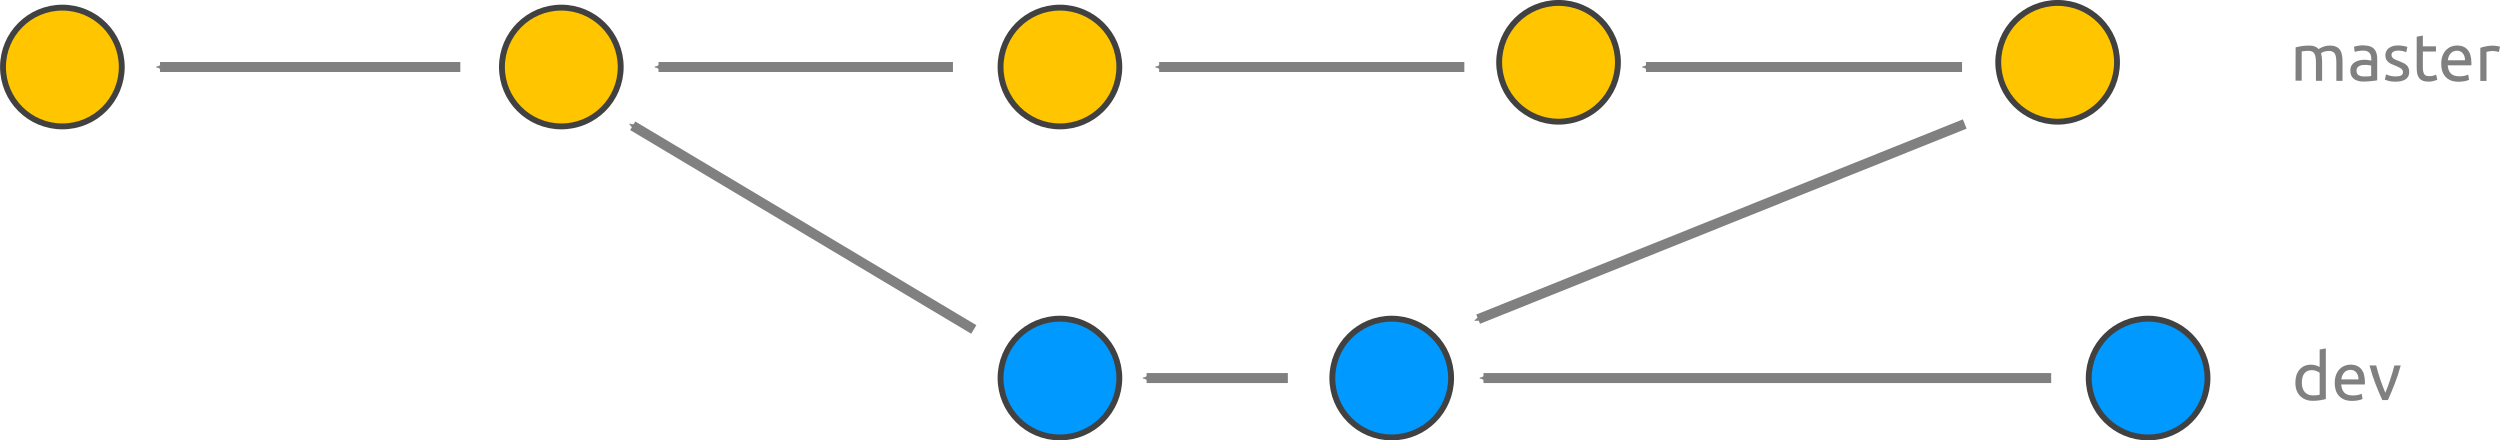 <?xml version="1.0" encoding="UTF-8"?>
<svg width="200.49" height="35.319" version="1.1" viewBox="0 0 53.046 9.345" xmlns="http://www.w3.org/2000/svg" xmlns:cc="http://creativecommons.org/ns#" xmlns:dc="http://purl.org/dc/elements/1.1/" xmlns:rdf="http://www.w3.org/1999/02/22-rdf-syntax-ns#">
 <defs>
  <marker id="marker5180" overflow="visible" orient="auto">
   <path transform="matrix(.3 0 0 .3 -.69 0)" d="m8.719 4.034-10.926-4.018 10.926-4.018c-1.746 2.372-1.735 5.617-6e-7 8.035z" fill="#808080" fill-rule="evenodd" stroke="#808080" stroke-linejoin="round" stroke-width=".625"/>
  </marker>
  <marker id="marker4430" overflow="visible" orient="auto">
   <path transform="matrix(.3 0 0 .3 -.69 0)" d="m8.719 4.034-10.926-4.018 10.926-4.018c-1.746 2.372-1.735 5.617-6e-7 8.035z" fill="#808080" fill-rule="evenodd" stroke="#808080" stroke-linejoin="round" stroke-width=".625"/>
  </marker>
  <marker id="marker4236" overflow="visible" orient="auto">
   <path transform="matrix(.3 0 0 .3 -.69 0)" d="m8.719 4.034-10.926-4.018 10.926-4.018c-1.746 2.372-1.735 5.617-6e-7 8.035z" fill="#808080" fill-rule="evenodd" stroke="#808080" stroke-linejoin="round" stroke-width=".625"/>
  </marker>
  <marker id="marker4058" overflow="visible" orient="auto">
   <path transform="matrix(.3 0 0 .3 -.69 0)" d="m8.719 4.034-10.926-4.018 10.926-4.018c-1.746 2.372-1.735 5.617-6e-7 8.035z" fill="#808080" fill-rule="evenodd" stroke="#808080" stroke-linejoin="round" stroke-width=".625"/>
  </marker>
  <marker id="marker3886" overflow="visible" orient="auto">
   <path transform="matrix(.3 0 0 .3 -.69 0)" d="m8.719 4.034-10.926-4.018 10.926-4.018c-1.746 2.372-1.735 5.617-6e-7 8.035z" fill="#808080" fill-rule="evenodd" stroke="#808080" stroke-linejoin="round" stroke-width=".625"/>
  </marker>
  <marker id="marker3720" overflow="visible" orient="auto">
   <path transform="matrix(.3 0 0 .3 -.69 0)" d="m8.719 4.034-10.926-4.018 10.926-4.018c-1.746 2.372-1.735 5.617-6e-7 8.035z" fill="#808080" fill-rule="evenodd" stroke="#808080" stroke-linejoin="round" stroke-width=".625"/>
  </marker>
  <marker id="marker3560" overflow="visible" orient="auto">
   <path transform="matrix(.3 0 0 .3 -.69 0)" d="m8.719 4.034-10.926-4.018 10.926-4.018c-1.746 2.372-1.735 5.617-6e-7 8.035z" fill="#808080" fill-rule="evenodd" stroke="#808080" stroke-linejoin="round" stroke-width=".625"/>
  </marker>
  <marker id="marker3406" overflow="visible" orient="auto">
   <path transform="matrix(.3 0 0 .3 -.69 0)" d="m8.719 4.034-10.926-4.018 10.926-4.018c-1.746 2.372-1.735 5.617-6e-7 8.035z" fill="#808080" fill-rule="evenodd" stroke="#808080" stroke-linejoin="round" stroke-width=".625"/>
  </marker>
 </defs>
 <g transform="translate(-0 -.078)" stroke="#414141" stroke-miterlimit="10" stroke-width=".125">
  <g transform="translate(2.98e-8,-287.6)" fill="#ffc600">
   <circle cx="1.323" cy="289.1" r="1.26"/>
   <circle cx="11.91" cy="289.1" r="1.26"/>
   <circle cx="22.49" cy="289.1" r="1.26"/>
   <circle cx="43.66" cy="289" r="1.26"/>
   <circle cx="33.07" cy="289" r="1.26"/>
  </g>
  <g transform="translate(2.98e-8,-287.6)" fill="#09f">
   <circle cx="22.49" cy="295.7" r="1.26"/>
   <circle cx="29.53" cy="295.7" r="1.26"/>
   <circle cx="45.58" cy="295.7" r="1.26"/>
  </g>
 </g>
 <g transform="translate(-0 -.078)" fill="#808080" stroke-width=".265">
  <g aria-label="master">
   <path d="m48.71 1.082q0.045-0.011 0.118-0.024 0.075-0.013 0.172-0.013 0.071 0 0.118 0.02 0.048 0.018 0.08 0.055 0.01-0.007 0.031-0.02 0.021-0.013 0.052-0.024 0.031-0.013 0.069-0.021 0.038-0.01 0.082-0.01 0.085 0 0.138 0.025 0.054 0.024 0.083 0.069 0.031 0.045 0.041 0.107 0.011 0.062 0.011 0.136v0.412h-0.131v-0.384q0-0.065-0.007-0.112-0.006-0.047-0.024-0.078-0.017-0.031-0.048-0.045-0.03-0.016-0.078-0.016-0.066 0-0.11 0.018-0.042 0.017-0.058 0.031 0.011 0.037 0.017 0.08 0.006 0.044 0.006 0.092v0.412h-0.131v-0.384q0-0.065-0.007-0.112-0.007-0.047-0.025-0.078-0.017-0.031-0.048-0.045-0.03-0.016-0.076-0.016-0.02 0-0.042 0.001t-0.044 0.004q-0.02 0.001-0.037 0.004t-0.023 0.004v0.62h-0.131z"/>
   <path d="m50.17 1.7q0.047 0 0.082-0.001 0.037-0.003 0.061-0.008v-0.219q-0.014-0.007-0.047-0.011-0.031-0.006-0.076-0.006-0.03 0-0.064 0.004-0.032 0.004-0.061 0.018-0.027 0.013-0.045 0.037-0.018 0.023-0.018 0.061 0 0.071 0.045 0.099 0.045 0.027 0.123 0.027zm-0.011-0.658q0.079 0 0.133 0.021 0.055 0.02 0.087 0.058 0.034 0.037 0.048 0.089 0.014 0.051 0.014 0.113v0.459q-0.017 0.003-0.048 0.008-0.03 0.004-0.068 0.008-0.038 0.004-0.083 0.007-0.044 0.004-0.087 0.004-0.062 0-0.114-0.013t-0.09-0.04q-0.038-0.028-0.059-0.073t-0.021-0.109q0-0.061 0.024-0.104 0.025-0.044 0.068-0.071t0.099-0.04q0.056-0.013 0.118-0.013 0.02 0 0.041 0.003 0.021 0.001 0.04 0.006 0.02 0.003 0.034 0.006t0.02 0.004v-0.037q0-0.032-0.007-0.064-0.007-0.032-0.025-0.056-0.018-0.025-0.051-0.04-0.031-0.016-0.082-0.016-0.065 0-0.114 0.01-0.048 0.008-0.072 0.018l-0.016-0.109q0.025-0.011 0.085-0.021 0.059-0.011 0.128-0.011z"/>
   <path d="m50.83 1.7q0.08 0 0.118-0.021 0.04-0.021 0.04-0.068 0-0.048-0.038-0.076t-0.126-0.064q-0.042-0.017-0.082-0.034-0.038-0.018-0.066-0.042t-0.045-0.058q-0.017-0.034-0.017-0.083 0-0.097 0.072-0.154 0.072-0.058 0.196-0.058 0.031 0 0.062 0.004 0.031 0.003 0.058 0.008 0.027 0.004 0.047 0.01 0.021 0.006 0.032 0.01l-0.024 0.113q-0.021-0.011-0.066-0.023-0.045-0.013-0.109-0.013-0.055 0-0.096 0.023-0.041 0.021-0.041 0.068 0 0.024 0.009 0.042 0.01 0.018 0.028 0.034 0.02 0.014 0.048 0.027t0.068 0.027q0.052 0.02 0.093 0.04 0.041 0.018 0.069 0.044 0.03 0.025 0.045 0.062 0.016 0.035 0.016 0.087 0 0.102-0.076 0.154-0.075 0.052-0.214 0.052-0.097 0-0.152-0.017-0.055-0.016-0.075-0.024l0.024-0.113q0.023 0.008 0.072 0.025t0.131 0.017z"/>
   <path d="m51.41 1.061h0.278v0.11h-0.278v0.339q0 0.055 0.009 0.092 0.009 0.035 0.025 0.056 0.017 0.02 0.042 0.028 0.025 0.008 0.059 0.008 0.059 0 0.095-0.013 0.037-0.014 0.051-0.02l0.025 0.109q-0.02 0.01-0.069 0.024-0.049 0.016-0.113 0.016-0.075 0-0.124-0.018-0.048-0.02-0.078-0.058t-0.042-0.093q-0.011-0.056-0.011-0.13v-0.655l0.131-0.023z"/>
   <path d="m51.8 1.429q0-0.097 0.028-0.169 0.028-0.073 0.075-0.121 0.047-0.048 0.107-0.072 0.061-0.024 0.124-0.024 0.148 0 0.227 0.093 0.079 0.092 0.079 0.281 0 0.008 0 0.023 0 0.013-0.001 0.024h-0.502q0.009 0.114 0.066 0.174 0.058 0.059 0.181 0.059 0.069 0 0.116-0.011 0.048-0.013 0.072-0.024l0.018 0.11q-0.024 0.013-0.085 0.027-0.059 0.014-0.136 0.014-0.096 0-0.167-0.028-0.069-0.03-0.114-0.08-0.045-0.051-0.068-0.12-0.021-0.071-0.021-0.154zm0.504-0.072q0.001-0.089-0.045-0.145-0.045-0.058-0.126-0.058-0.045 0-0.08 0.018-0.034 0.017-0.058 0.045-0.024 0.028-0.038 0.065-0.013 0.037-0.017 0.075z"/>
   <path d="m52.9 1.046q0.017 0 0.038 0.003 0.023 0.001 0.044 0.006 0.021 0.003 0.038 0.007 0.018 0.003 0.027 0.006l-0.023 0.114q-0.016-0.006-0.052-0.013-0.035-0.008-0.092-0.008-0.037 0-0.073 0.008-0.035 0.007-0.047 0.01v0.617h-0.131v-0.703q0.047-0.017 0.116-0.031 0.069-0.016 0.155-0.016z"/>
  </g>
  <g aria-label="dev">
   <path d="m49.22 7.988q-0.024-0.02-0.069-0.038-0.045-0.018-0.099-0.018-0.056 0-0.097 0.021-0.04 0.02-0.065 0.056-0.025 0.035-0.037 0.085t-0.011 0.106q0 0.128 0.064 0.199 0.064 0.069 0.169 0.069 0.054 0 0.089-0.004 0.037-0.006 0.056-0.011zm0-0.494 0.131-0.023v1.074q-0.045 0.013-0.116 0.025-0.071 0.013-0.162 0.013-0.085 0-0.152-0.027t-0.116-0.076q-0.048-0.049-0.075-0.12-0.025-0.072-0.025-0.161 0-0.085 0.021-0.155 0.023-0.071 0.065-0.121 0.042-0.051 0.103-0.079 0.062-0.028 0.141-0.028 0.064 0 0.112 0.017 0.049 0.017 0.073 0.032z"/>
   <path d="m49.54 8.201q0-0.097 0.028-0.169 0.028-0.073 0.075-0.121 0.047-0.048 0.107-0.072 0.061-0.024 0.124-0.024 0.148 0 0.227 0.093 0.079 0.092 0.079 0.281 0 0.008 0 0.023 0 0.013-0.001 0.024h-0.502q0.009 0.114 0.066 0.174 0.058 0.059 0.181 0.059 0.069 0 0.116-0.011 0.048-0.013 0.072-0.024l0.018 0.11q-0.024 0.013-0.085 0.027-0.059 0.014-0.136 0.014-0.096 0-0.167-0.028-0.069-0.03-0.114-0.08t-0.068-0.12q-0.021-0.071-0.021-0.154zm0.504-0.072q0.001-0.089-0.045-0.145-0.045-0.058-0.126-0.058-0.045 0-0.08 0.018-0.034 0.017-0.058 0.045-0.024 0.028-0.038 0.065-0.013 0.037-0.017 0.075z"/>
   <path d="m50.94 7.833q-0.055 0.206-0.13 0.395-0.073 0.189-0.142 0.339h-0.118q-0.069-0.15-0.144-0.339-0.073-0.189-0.128-0.395h0.141q0.017 0.069 0.04 0.148 0.024 0.078 0.049 0.155 0.027 0.076 0.054 0.148 0.027 0.072 0.051 0.128 0.024-0.056 0.051-0.128 0.027-0.072 0.052-0.148 0.027-0.078 0.049-0.155 0.024-0.079 0.041-0.148z"/>
  </g>
 </g>
 <g transform="translate(0 -2.36)" fill="none" stroke="#808080" stroke-width=".212">
  <path d="m3.395 3.782h6.372" marker-start="url(#marker4236)"/>
  <path d="m13.972 3.782h6.248" marker-start="url(#marker4058)"/>
  <path d="m24.595 3.782h6.476" marker-start="url(#marker3886)"/>
  <path d="m34.925 3.782h6.707" marker-start="url(#marker3720)"/>
  <path d="m31.477 10.382h12.046" marker-start="url(#marker3560)"/>
  <path d="m24.329 10.382h2.997" marker-start="url(#marker3406)"/>
  <path d="m13.425 5.029 7.237 4.322" marker-start="url(#marker4430)"/>
  <path d="m31.364 9.132 10.325-4.141" marker-start="url(#marker5180)"/>
 </g>
</svg>
